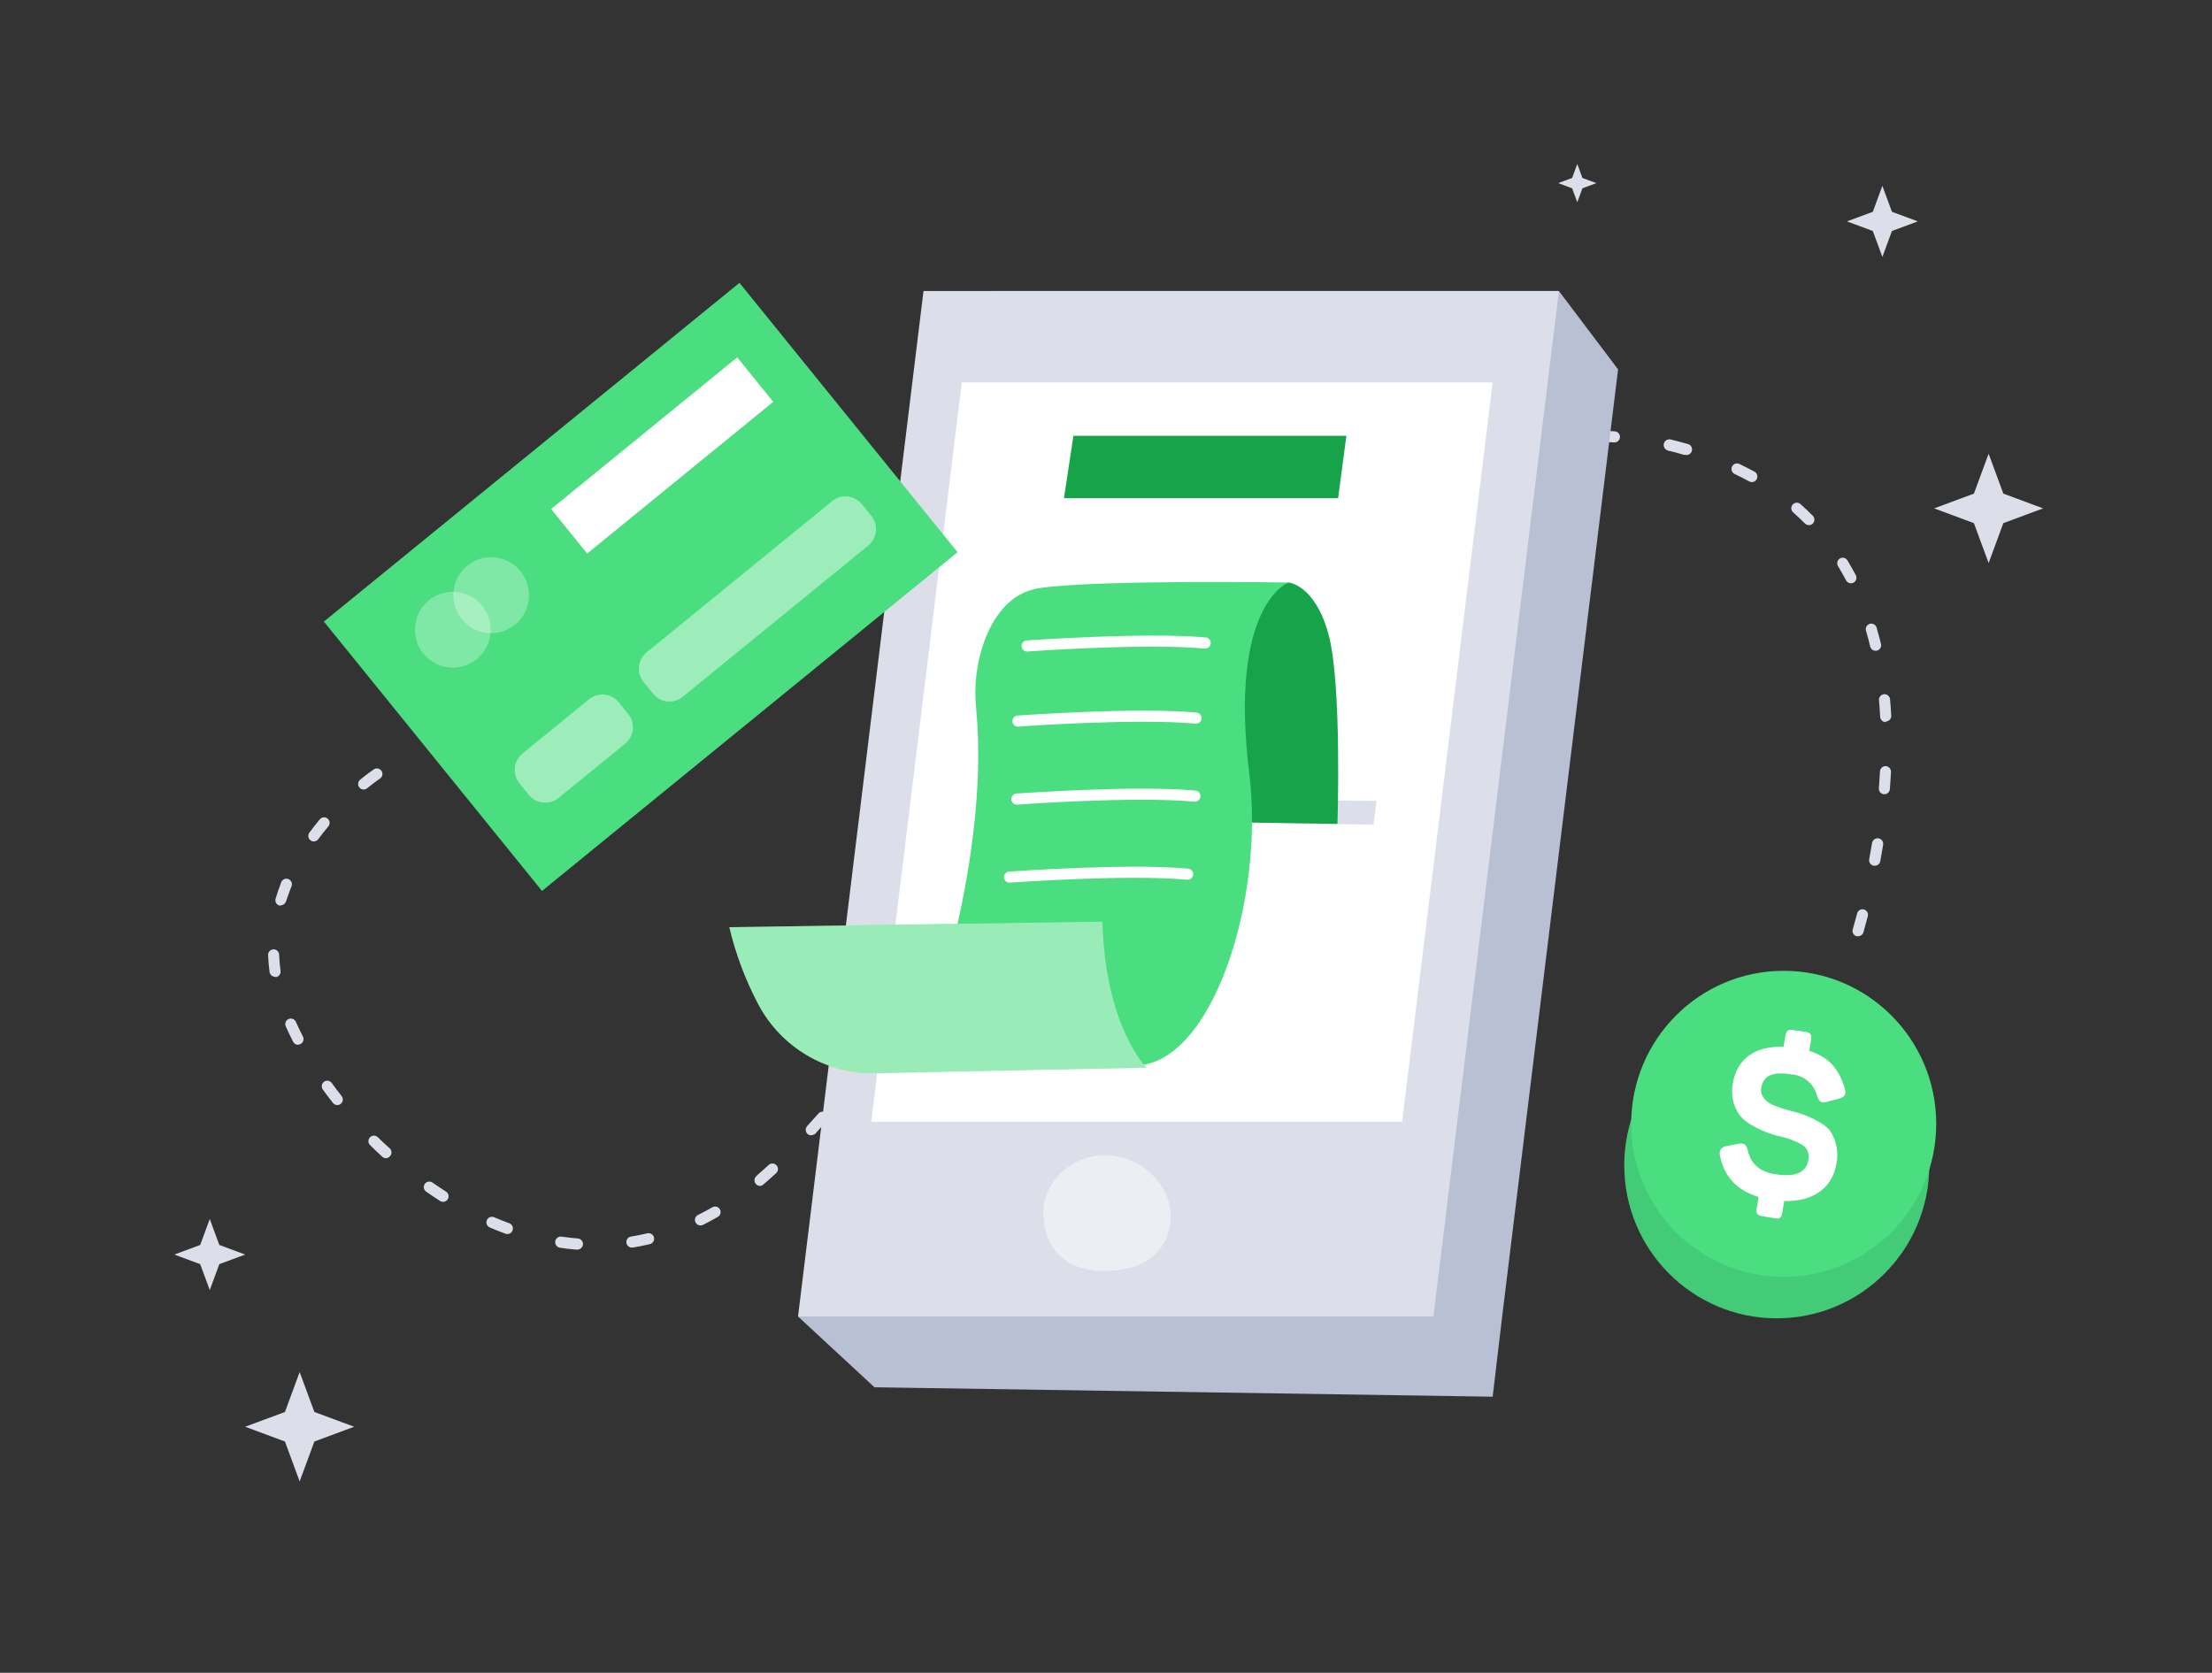 <svg width="398" height="301" viewBox="0 0 398 301" fill="none" xmlns="http://www.w3.org/2000/svg">
<rect x="0" y="0" width="398" height="301" fill="#333333" stroke="none"/>
<path d="M103.818 224.872H103.739C102.744 224.792 101.749 224.672 100.754 224.522C100.623 224.503 100.498 224.458 100.384 224.391C100.271 224.323 100.172 224.233 100.093 224.127C100.014 224.021 99.956 223.9 99.924 223.772C99.891 223.644 99.884 223.51 99.903 223.379C99.922 223.248 99.967 223.122 100.034 223.008C100.102 222.894 100.191 222.795 100.297 222.715C100.402 222.636 100.523 222.578 100.651 222.546C100.779 222.513 100.912 222.506 101.042 222.525C102.004 222.665 102.969 222.775 103.938 222.855C104.202 222.865 104.451 222.981 104.63 223.175C104.809 223.37 104.904 223.628 104.893 223.893C104.883 224.158 104.768 224.408 104.574 224.587C104.379 224.767 104.122 224.862 103.858 224.852L103.818 224.872ZM113.769 224.492C113.638 224.502 113.507 224.486 113.382 224.445C113.258 224.404 113.142 224.338 113.043 224.253C112.944 224.167 112.862 224.062 112.803 223.945C112.744 223.828 112.709 223.7 112.699 223.569C112.689 223.437 112.705 223.306 112.746 223.181C112.787 223.056 112.852 222.94 112.938 222.841C113.023 222.741 113.127 222.659 113.244 222.6C113.361 222.541 113.489 222.505 113.619 222.495C114.565 222.346 115.53 222.156 116.475 221.926C116.602 221.897 116.734 221.892 116.863 221.914C116.992 221.936 117.116 221.983 117.227 222.052C117.337 222.122 117.434 222.213 117.51 222.319C117.585 222.426 117.64 222.547 117.669 222.675C117.729 222.932 117.685 223.202 117.547 223.426C117.409 223.651 117.188 223.811 116.933 223.873C115.938 224.113 114.943 224.312 113.948 224.472L113.769 224.492ZM91.281 222.056C91.166 222.056 91.052 222.036 90.943 221.996C89.948 221.647 89.053 221.267 88.117 220.868C87.997 220.816 87.888 220.741 87.797 220.647C87.706 220.553 87.634 220.442 87.585 220.32C87.537 220.198 87.513 220.068 87.514 219.936C87.516 219.805 87.543 219.676 87.595 219.555C87.647 219.434 87.721 219.325 87.815 219.233C87.909 219.142 88.02 219.07 88.141 219.021C88.263 218.972 88.392 218.948 88.523 218.95C88.654 218.951 88.783 218.979 88.903 219.031C89.799 219.42 90.724 219.78 91.63 220.119C91.85 220.199 92.036 220.355 92.153 220.56C92.27 220.764 92.311 221.003 92.27 221.235C92.228 221.467 92.106 221.676 91.925 221.827C91.744 221.977 91.516 222.058 91.281 222.056ZM126.037 220.518C125.85 220.519 125.668 220.467 125.509 220.368C125.351 220.269 125.223 220.127 125.141 219.959C125.024 219.722 125.005 219.448 125.089 219.197C125.173 218.947 125.353 218.739 125.589 218.621C126.455 218.202 127.32 217.733 128.166 217.244C128.28 217.178 128.405 217.135 128.535 217.118C128.665 217.1 128.798 217.109 128.924 217.144C129.051 217.178 129.17 217.237 129.274 217.318C129.377 217.398 129.464 217.499 129.529 217.613C129.659 217.842 129.693 218.114 129.624 218.368C129.555 218.622 129.389 218.839 129.161 218.971C128.276 219.48 127.37 219.969 126.475 220.419C126.326 220.491 126.162 220.525 125.997 220.518H126.037ZM79.73 216.265C79.54 216.268 79.353 216.216 79.192 216.115C78.347 215.576 77.501 215.007 76.675 214.428C76.459 214.277 76.311 214.046 76.265 213.786C76.218 213.526 76.276 213.258 76.426 213.04C76.577 212.823 76.807 212.675 77.066 212.629C77.326 212.582 77.593 212.64 77.809 212.791C78.615 213.36 79.431 213.899 80.257 214.428C80.436 214.544 80.574 214.716 80.649 214.917C80.724 215.117 80.732 215.337 80.673 215.543C80.614 215.749 80.49 215.931 80.32 216.061C80.15 216.191 79.943 216.262 79.73 216.265ZM136.743 213.4C136.599 213.398 136.456 213.366 136.325 213.304C136.195 213.242 136.079 213.152 135.987 213.04C135.902 212.941 135.837 212.825 135.797 212.701C135.756 212.576 135.741 212.444 135.751 212.314C135.761 212.183 135.797 212.055 135.856 211.939C135.915 211.822 135.997 211.718 136.096 211.633L136.315 211.403C136.972 210.834 137.639 210.245 138.305 209.626C138.499 209.446 138.756 209.35 139.021 209.361C139.285 209.371 139.534 209.486 139.713 209.681C139.893 209.875 139.988 210.133 139.977 210.398C139.967 210.663 139.852 210.913 139.658 211.093C138.962 211.732 138.285 212.341 137.609 212.92L137.38 213.11C137.209 213.281 136.983 213.384 136.743 213.4ZM69.441 208.408C69.195 208.407 68.957 208.314 68.775 208.148C68.028 207.459 67.292 206.76 66.586 206.061C66.397 205.876 66.289 205.623 66.287 205.358C66.284 205.093 66.386 204.838 66.571 204.649C66.755 204.459 67.007 204.351 67.272 204.349C67.536 204.346 67.79 204.448 67.979 204.634C68.675 205.323 69.391 206.001 70.118 206.63C70.215 206.719 70.294 206.827 70.35 206.946C70.405 207.066 70.437 207.195 70.442 207.327C70.448 207.459 70.427 207.59 70.382 207.714C70.337 207.838 70.267 207.951 70.177 208.048C70.087 208.157 69.975 208.245 69.848 208.307C69.721 208.369 69.582 208.404 69.441 208.408ZM145.967 204.304C145.72 204.304 145.483 204.211 145.3 204.045C145.105 203.867 144.988 203.619 144.975 203.355C144.962 203.091 145.054 202.833 145.23 202.637C145.887 201.908 146.554 201.169 147.22 200.41C147.305 200.305 147.409 200.219 147.528 200.155C147.646 200.092 147.776 200.053 147.91 200.042C148.044 200.03 148.179 200.046 148.306 200.088C148.434 200.13 148.552 200.198 148.653 200.287C148.753 200.376 148.835 200.485 148.893 200.606C148.951 200.728 148.984 200.86 148.989 200.995C148.995 201.129 148.973 201.264 148.926 201.39C148.878 201.516 148.806 201.631 148.713 201.728C148.036 202.497 147.37 203.246 146.723 203.975C146.623 204.072 146.505 204.147 146.374 204.195C146.244 204.243 146.105 204.263 145.967 204.254V204.304ZM60.695 198.853C60.544 198.854 60.395 198.82 60.258 198.754C60.122 198.688 60.003 198.592 59.909 198.473C59.272 197.665 58.665 196.856 58.078 196.047C58.002 195.941 57.946 195.82 57.916 195.691C57.886 195.563 57.882 195.431 57.903 195.301C57.924 195.171 57.971 195.046 58.04 194.935C58.11 194.823 58.2 194.726 58.307 194.649C58.521 194.497 58.787 194.435 59.046 194.478C59.305 194.521 59.537 194.665 59.69 194.879C60.267 195.668 60.854 196.457 61.471 197.235C61.587 197.382 61.659 197.559 61.68 197.745C61.7 197.931 61.668 198.119 61.587 198.288C61.506 198.456 61.38 198.599 61.222 198.699C61.064 198.799 60.882 198.852 60.695 198.853ZM154.404 194.43C154.172 194.43 153.947 194.349 153.768 194.2C153.565 194.033 153.438 193.792 153.411 193.53C153.385 193.268 153.463 193.007 153.628 192.802C154.255 192.034 154.882 191.265 155.509 190.476C155.591 190.374 155.692 190.288 155.807 190.225C155.922 190.162 156.049 190.122 156.179 190.109C156.31 190.095 156.441 190.107 156.567 190.144C156.693 190.181 156.81 190.243 156.912 190.326C157.115 190.493 157.245 190.733 157.273 190.994C157.301 191.256 157.225 191.518 157.061 191.724L155.17 194.06C155.078 194.175 154.961 194.267 154.829 194.331C154.696 194.395 154.551 194.429 154.404 194.43ZM53.611 188.02C53.426 188.015 53.245 187.958 53.091 187.856C52.936 187.753 52.813 187.61 52.735 187.441C52.258 186.512 51.81 185.584 51.412 184.685C51.359 184.565 51.33 184.436 51.327 184.305C51.324 184.174 51.346 184.043 51.393 183.921C51.44 183.798 51.511 183.687 51.601 183.592C51.692 183.497 51.8 183.42 51.919 183.367C52.039 183.314 52.168 183.285 52.298 183.282C52.429 183.279 52.559 183.302 52.681 183.349C52.803 183.396 52.915 183.467 53.009 183.558C53.104 183.648 53.18 183.757 53.233 183.877C53.621 184.735 54.049 185.634 54.506 186.522C54.566 186.64 54.603 186.768 54.613 186.899C54.623 187.03 54.608 187.163 54.567 187.288C54.526 187.413 54.462 187.529 54.376 187.629C54.29 187.729 54.186 187.811 54.069 187.87C53.927 187.943 53.77 187.981 53.611 187.98V188.02ZM162.464 184.256C162.278 184.256 162.096 184.203 161.939 184.104C161.781 184.006 161.655 183.865 161.573 183.697C161.491 183.53 161.458 183.343 161.476 183.158C161.495 182.973 161.565 182.796 161.678 182.649L163.509 180.282C163.585 180.169 163.683 180.074 163.798 180C163.912 179.927 164.041 179.878 164.175 179.857C164.309 179.835 164.446 179.841 164.578 179.875C164.709 179.909 164.833 179.969 164.94 180.052C165.048 180.136 165.137 180.24 165.203 180.359C165.269 180.479 165.309 180.61 165.322 180.746C165.336 180.882 165.321 181.018 165.279 181.148C165.238 181.278 165.17 181.398 165.081 181.5L163.25 183.867C163.153 183.98 163.032 184.07 162.896 184.131C162.76 184.191 162.613 184.22 162.464 184.216V184.256ZM49.501 175.769C49.26 175.772 49.026 175.686 48.843 175.528C48.66 175.37 48.54 175.151 48.506 174.911C48.367 173.912 48.278 172.844 48.238 171.826C48.238 171.561 48.343 171.307 48.529 171.12C48.716 170.932 48.969 170.827 49.233 170.827C49.497 170.827 49.75 170.932 49.936 171.12C50.123 171.307 50.228 171.561 50.228 171.826C50.261 172.788 50.344 173.748 50.477 174.701C50.495 174.832 50.487 174.965 50.454 175.092C50.42 175.22 50.362 175.339 50.283 175.444C50.203 175.549 50.104 175.637 49.99 175.703C49.877 175.769 49.751 175.812 49.621 175.829L49.501 175.769ZM170.374 173.962C170.188 173.964 170.004 173.913 169.846 173.815C169.687 173.717 169.558 173.576 169.475 173.408C169.392 173.241 169.358 173.053 169.376 172.867C169.394 172.681 169.464 172.503 169.578 172.355L171.399 169.979C171.563 169.781 171.797 169.655 172.051 169.626C172.306 169.597 172.562 169.668 172.766 169.823C172.97 169.979 173.106 170.208 173.146 170.462C173.186 170.716 173.127 170.975 172.981 171.187L171.14 173.533C171.05 173.651 170.934 173.748 170.801 173.815C170.669 173.882 170.523 173.919 170.374 173.922V173.962ZM334.32 168.471C334.228 168.481 334.134 168.481 334.042 168.471C333.916 168.434 333.799 168.373 333.697 168.291C333.595 168.209 333.511 168.108 333.448 167.993C333.385 167.878 333.345 167.751 333.331 167.621C333.317 167.491 333.328 167.359 333.365 167.233C333.614 166.354 333.882 165.396 334.151 164.368C334.184 164.24 334.241 164.121 334.319 164.016C334.398 163.91 334.497 163.822 334.609 163.755C334.722 163.688 334.847 163.645 334.977 163.626C335.106 163.608 335.238 163.616 335.365 163.649C335.492 163.682 335.611 163.741 335.716 163.821C335.82 163.901 335.908 164.001 335.973 164.115C336.039 164.229 336.081 164.355 336.098 164.486C336.115 164.617 336.106 164.75 336.071 164.877C335.803 165.875 335.534 166.874 335.275 167.782C335.21 167.984 335.082 168.16 334.91 168.283C334.738 168.407 334.532 168.473 334.32 168.471ZM178.235 163.659C178.015 163.658 177.801 163.584 177.628 163.449C177.42 163.287 177.284 163.049 177.25 162.787C177.217 162.525 177.288 162.261 177.449 162.051L179.269 159.675C179.432 159.464 179.671 159.327 179.934 159.294C180.197 159.26 180.463 159.332 180.672 159.495C180.882 159.658 181.019 159.898 181.052 160.162C181.086 160.426 181.014 160.693 180.851 160.903L179.021 163.269C178.925 163.378 178.807 163.465 178.675 163.524C178.543 163.582 178.399 163.611 178.254 163.609L178.235 163.659ZM50.536 162.95C50.441 162.964 50.343 162.964 50.248 162.95C49.996 162.872 49.785 162.696 49.662 162.462C49.539 162.228 49.513 161.955 49.591 161.702C49.88 160.703 50.228 159.755 50.586 158.796C50.629 158.667 50.698 158.548 50.789 158.447C50.88 158.346 50.99 158.264 51.114 158.207C51.237 158.15 51.371 158.119 51.507 158.116C51.642 158.113 51.777 158.138 51.903 158.189C52.029 158.24 52.143 158.317 52.238 158.414C52.334 158.511 52.408 158.626 52.457 158.753C52.506 158.881 52.529 159.016 52.523 159.152C52.518 159.289 52.485 159.422 52.427 159.545C52.069 160.454 51.74 161.372 51.432 162.281C51.36 162.457 51.239 162.609 51.084 162.719C50.929 162.828 50.746 162.891 50.556 162.9L50.536 162.95ZM337.305 155.781C337.243 155.792 337.179 155.792 337.116 155.781C336.858 155.733 336.629 155.584 336.48 155.367C336.331 155.15 336.274 154.882 336.32 154.623C336.499 153.625 336.668 152.686 336.838 151.688C336.859 151.557 336.906 151.431 336.976 151.318C337.046 151.205 337.137 151.107 337.245 151.03C337.353 150.953 337.474 150.897 337.603 150.867C337.732 150.837 337.866 150.832 337.997 150.854C338.127 150.876 338.253 150.923 338.365 150.993C338.477 151.063 338.575 151.155 338.652 151.263C338.729 151.371 338.785 151.493 338.815 151.623C338.845 151.752 338.849 151.886 338.828 152.017C338.658 153.016 338.489 154.014 338.31 155.012C338.257 155.238 338.128 155.437 337.945 155.577C337.762 155.718 337.536 155.79 337.305 155.781ZM186.195 153.355C186.007 153.356 185.823 153.304 185.664 153.205C185.505 153.106 185.377 152.963 185.295 152.794C185.213 152.625 185.18 152.436 185.2 152.249C185.22 152.063 185.292 151.885 185.409 151.738L187.269 149.381C187.349 149.274 187.45 149.185 187.565 149.118C187.68 149.05 187.808 149.007 187.94 148.99C188.072 148.974 188.207 148.984 188.335 149.02C188.463 149.056 188.583 149.118 188.687 149.202C188.791 149.286 188.877 149.389 188.94 149.507C189.004 149.625 189.043 149.754 189.055 149.887C189.068 150.02 189.054 150.155 189.013 150.282C188.973 150.41 188.908 150.528 188.821 150.629L186.971 152.976C186.88 153.091 186.765 153.184 186.635 153.25C186.504 153.315 186.361 153.351 186.214 153.355H186.195ZM56.456 151.418C56.245 151.416 56.039 151.346 55.869 151.218C55.66 151.061 55.52 150.827 55.481 150.568C55.442 150.308 55.506 150.043 55.66 149.831C56.258 149.022 56.894 148.213 57.551 147.424C57.721 147.222 57.965 147.095 58.228 147.073C58.491 147.051 58.752 147.134 58.954 147.305C59.156 147.475 59.282 147.72 59.304 147.984C59.327 148.248 59.244 148.51 59.073 148.712C58.437 149.461 57.83 150.24 57.262 151.009C57.17 151.136 57.048 151.239 56.908 151.31C56.768 151.382 56.614 151.419 56.456 151.418ZM194.314 143.221C194.085 143.219 193.863 143.138 193.687 142.991C193.485 142.824 193.357 142.583 193.331 142.321C193.305 142.06 193.383 141.798 193.548 141.594L195.448 139.277C195.529 139.174 195.63 139.089 195.744 139.025C195.858 138.961 195.983 138.92 196.113 138.904C196.243 138.889 196.374 138.9 196.5 138.935C196.626 138.971 196.743 139.031 196.846 139.113C196.949 139.194 197.034 139.295 197.098 139.409C197.162 139.524 197.202 139.65 197.218 139.78C197.233 139.91 197.222 140.042 197.187 140.168C197.151 140.295 197.091 140.412 197.01 140.515L195.12 142.822C195.026 142.947 194.904 143.049 194.764 143.118C194.624 143.187 194.47 143.223 194.314 143.221ZM339.056 142.922H338.977C338.714 142.901 338.471 142.777 338.299 142.577C338.128 142.377 338.042 142.117 338.061 141.853C338.141 140.855 338.201 139.856 338.26 138.858C338.26 138.723 338.288 138.589 338.341 138.464C338.394 138.34 338.471 138.227 338.569 138.134C338.667 138.04 338.783 137.968 338.909 137.921C339.036 137.874 339.17 137.853 339.305 137.86C339.567 137.875 339.813 137.994 339.988 138.19C340.163 138.387 340.254 138.645 340.24 138.908C340.191 139.906 340.121 140.905 340.041 141.903C340.044 142.035 340.021 142.166 339.972 142.289C339.924 142.412 339.852 142.524 339.761 142.619C339.669 142.713 339.56 142.789 339.439 142.841C339.318 142.893 339.188 142.92 339.056 142.922ZM65.431 142.073C65.225 142.074 65.023 142.01 64.855 141.891C64.686 141.772 64.558 141.603 64.489 141.408C64.42 141.212 64.414 141 64.47 140.801C64.527 140.602 64.644 140.425 64.805 140.296C66.287 139.098 67.242 138.459 67.282 138.429C67.502 138.288 67.769 138.24 68.024 138.295C68.279 138.35 68.503 138.504 68.647 138.722C68.79 138.941 68.842 139.208 68.792 139.465C68.741 139.722 68.592 139.948 68.377 140.096C68.377 140.096 67.451 140.715 66.058 141.843C65.877 141.994 65.647 142.076 65.412 142.073H65.431ZM202.672 133.277C202.482 133.275 202.298 133.219 202.139 133.115C201.98 133.012 201.854 132.865 201.776 132.692C201.697 132.519 201.67 132.327 201.696 132.139C201.723 131.951 201.802 131.774 201.926 131.63C202.572 130.871 203.229 130.112 203.916 129.363C204 129.258 204.104 129.171 204.223 129.108C204.341 129.045 204.472 129.006 204.605 128.995C204.739 128.983 204.874 128.999 205.002 129.041C205.129 129.083 205.247 129.151 205.348 129.24C205.449 129.329 205.53 129.438 205.588 129.559C205.646 129.681 205.679 129.813 205.685 129.948C205.69 130.082 205.669 130.217 205.621 130.343C205.574 130.469 205.501 130.584 205.408 130.681C204.751 131.43 204.095 132.179 203.418 132.937C203.323 133.047 203.205 133.133 203.072 133.192C202.94 133.251 202.796 133.28 202.652 133.277H202.672ZM339.295 129.942C339.041 129.943 338.797 129.846 338.612 129.671C338.427 129.497 338.315 129.258 338.3 129.004C338.241 128.005 338.171 127.007 338.081 126.008C338.058 125.744 338.14 125.48 338.309 125.276C338.479 125.072 338.723 124.944 338.987 124.92C339.251 124.896 339.513 124.979 339.717 125.149C339.92 125.319 340.048 125.564 340.071 125.829C340.161 126.827 340.24 127.826 340.29 128.824C340.291 129.079 340.194 129.324 340.02 129.51C339.846 129.695 339.608 129.807 339.355 129.822L339.295 129.942ZM211.338 123.602C211.087 123.601 210.845 123.505 210.662 123.333C210.47 123.152 210.356 122.903 210.347 122.639C210.338 122.375 210.433 122.119 210.612 121.925C211.288 121.186 211.975 120.457 212.662 119.738C212.847 119.568 213.09 119.474 213.341 119.476C213.593 119.478 213.834 119.575 214.017 119.749C214.2 119.922 214.311 120.158 214.327 120.41C214.343 120.662 214.263 120.911 214.104 121.106L212.114 123.283C212.012 123.395 211.885 123.482 211.743 123.537C211.602 123.593 211.45 123.615 211.298 123.602H211.338ZM337.494 117.103C337.267 117.109 337.044 117.038 336.863 116.899C336.682 116.761 336.554 116.565 336.499 116.344C336.27 115.345 336.022 114.417 335.743 113.498C335.706 113.372 335.695 113.241 335.709 113.11C335.723 112.98 335.763 112.854 335.826 112.739C335.889 112.624 335.973 112.522 336.075 112.44C336.177 112.358 336.294 112.297 336.42 112.26C336.672 112.186 336.943 112.214 337.174 112.34C337.405 112.465 337.577 112.677 337.653 112.929C337.932 113.928 338.201 114.876 338.44 115.875C338.471 116.002 338.476 116.135 338.456 116.265C338.436 116.395 338.39 116.52 338.322 116.632C338.253 116.744 338.163 116.842 338.057 116.919C337.951 116.997 337.831 117.052 337.703 117.083L337.494 117.103ZM220.363 114.297C220.166 114.296 219.974 114.237 219.811 114.126C219.648 114.016 219.521 113.86 219.446 113.677C219.372 113.494 219.353 113.293 219.392 113.1C219.431 112.906 219.527 112.729 219.666 112.59L221.826 110.493C221.918 110.399 222.028 110.325 222.149 110.275C222.271 110.224 222.401 110.198 222.532 110.198C222.663 110.198 222.793 110.224 222.915 110.275C223.036 110.325 223.146 110.399 223.238 110.493C223.424 110.68 223.528 110.933 223.528 111.197C223.528 111.461 223.424 111.714 223.238 111.901C222.522 112.58 221.816 113.279 221.099 113.978C221.001 114.084 220.88 114.168 220.746 114.223C220.612 114.279 220.468 114.304 220.323 114.297H220.363ZM229.885 105.491C229.683 105.491 229.486 105.429 229.32 105.313C229.154 105.198 229.027 105.035 228.955 104.845C228.884 104.655 228.872 104.448 228.921 104.252C228.97 104.055 229.077 103.878 229.228 103.744L231.517 101.747C231.72 101.576 231.983 101.493 232.247 101.517C232.511 101.54 232.755 101.668 232.925 101.872C233.095 102.076 233.177 102.339 233.154 102.604C233.131 102.869 233.004 103.114 232.8 103.285C232.044 103.914 231.288 104.562 230.532 105.211C230.347 105.39 230.101 105.49 229.845 105.491H229.885ZM333.027 104.962C332.846 104.96 332.668 104.909 332.514 104.814C332.36 104.719 332.234 104.584 332.151 104.423C331.693 103.554 331.216 102.695 330.708 101.867C330.573 101.64 330.533 101.369 330.596 101.113C330.659 100.856 330.821 100.636 331.047 100.499C331.272 100.363 331.543 100.323 331.798 100.386C332.054 100.45 332.274 100.612 332.41 100.838C332.937 101.697 333.405 102.596 333.912 103.494C333.993 103.647 334.033 103.818 334.029 103.991C334.024 104.164 333.974 104.333 333.885 104.481C333.796 104.629 333.67 104.751 333.519 104.835C333.369 104.919 333.199 104.963 333.027 104.962ZM239.994 97.394C239.837 97.394 239.682 97.357 239.542 97.286C239.402 97.215 239.281 97.112 239.188 96.984C239.11 96.879 239.054 96.759 239.022 96.632C238.991 96.504 238.984 96.372 239.004 96.242C239.023 96.112 239.068 95.988 239.135 95.875C239.203 95.763 239.292 95.665 239.397 95.587C240.213 94.988 241.029 94.409 241.845 93.829C241.952 93.754 242.073 93.701 242.201 93.672C242.328 93.644 242.461 93.641 242.589 93.663C242.718 93.686 242.841 93.734 242.952 93.805C243.062 93.875 243.158 93.967 243.233 94.074C243.308 94.182 243.361 94.303 243.39 94.431C243.418 94.559 243.421 94.692 243.399 94.821C243.376 94.951 243.328 95.074 243.258 95.185C243.188 95.296 243.096 95.391 242.989 95.467L240.581 97.194C240.401 97.33 240.18 97.4 239.954 97.394H239.994ZM325.465 94.499C325.333 94.498 325.203 94.471 325.082 94.42C324.96 94.368 324.85 94.293 324.758 94.199C324.095 93.533 323.388 92.868 322.639 92.202C322.441 92.027 322.321 91.781 322.304 91.517C322.287 91.253 322.375 90.993 322.549 90.794C322.724 90.596 322.969 90.475 323.232 90.458C323.495 90.441 323.754 90.53 323.952 90.704C324.708 91.373 325.455 92.082 326.171 92.811C326.356 92.998 326.461 93.251 326.461 93.515C326.461 93.779 326.356 94.032 326.171 94.219C326.073 94.315 325.956 94.389 325.827 94.437C325.699 94.485 325.562 94.506 325.425 94.499H325.465ZM250.84 90.265C250.664 90.266 250.492 90.22 250.34 90.132C250.188 90.045 250.062 89.918 249.974 89.766C249.844 89.538 249.808 89.267 249.875 89.013C249.942 88.759 250.106 88.541 250.332 88.408C251.208 87.899 252.083 87.41 252.959 86.93C253.073 86.865 253.199 86.823 253.33 86.806C253.461 86.789 253.593 86.799 253.72 86.833C253.847 86.868 253.966 86.928 254.071 87.009C254.175 87.09 254.262 87.19 254.327 87.305C254.393 87.42 254.435 87.546 254.451 87.677C254.468 87.808 254.459 87.941 254.424 88.069C254.389 88.196 254.33 88.316 254.249 88.42C254.169 88.525 254.068 88.612 253.954 88.678C253.088 89.147 252.233 89.676 251.377 90.135C251.185 90.249 250.961 90.295 250.74 90.265H250.84ZM315.196 86.751C315.028 86.751 314.863 86.707 314.719 86.621C313.883 86.162 313.007 85.712 312.112 85.293C311.994 85.237 311.888 85.157 311.8 85.06C311.712 84.963 311.644 84.849 311.6 84.725C311.557 84.601 311.537 84.47 311.544 84.339C311.551 84.207 311.583 84.079 311.639 83.96C311.695 83.841 311.774 83.735 311.871 83.647C311.969 83.559 312.082 83.491 312.205 83.447C312.329 83.403 312.46 83.384 312.59 83.39C312.721 83.397 312.849 83.43 312.968 83.486C313.893 83.925 314.798 84.394 315.674 84.874C315.869 84.98 316.024 85.148 316.113 85.352C316.202 85.556 316.22 85.784 316.165 85.999C316.111 86.215 315.985 86.406 315.81 86.542C315.634 86.678 315.418 86.752 315.196 86.751ZM262.412 84.534C262.18 84.535 261.955 84.454 261.776 84.306C261.597 84.158 261.476 83.952 261.432 83.724C261.388 83.495 261.425 83.259 261.537 83.055C261.649 82.851 261.828 82.693 262.043 82.607C262.979 82.228 263.914 81.868 264.859 81.529C265.105 81.448 265.373 81.466 265.606 81.579C265.839 81.693 266.019 81.893 266.107 82.138C266.195 82.382 266.185 82.651 266.078 82.888C265.971 83.125 265.777 83.311 265.536 83.406C264.62 83.736 263.705 84.085 262.79 84.464C262.645 84.523 262.488 84.547 262.332 84.534H262.412ZM303.256 81.839C303.16 81.848 303.064 81.848 302.968 81.839C302.032 81.559 301.077 81.299 300.132 81.08C299.868 81.017 299.64 80.853 299.497 80.621C299.354 80.39 299.309 80.112 299.371 79.847C299.433 79.582 299.597 79.353 299.828 79.21C300.058 79.066 300.336 79.021 300.6 79.083C301.595 79.323 302.59 79.582 303.585 79.872C303.849 79.909 304.087 80.049 304.247 80.263C304.408 80.476 304.477 80.745 304.44 81.01C304.403 81.275 304.263 81.514 304.05 81.675C303.838 81.836 303.57 81.906 303.306 81.868L303.256 81.839ZM274.62 80.73C274.389 80.736 274.163 80.659 273.981 80.516C273.8 80.372 273.674 80.169 273.625 79.942C273.598 79.812 273.596 79.679 273.62 79.549C273.644 79.419 273.694 79.295 273.766 79.185C273.838 79.074 273.931 78.979 274.041 78.905C274.15 78.831 274.272 78.78 274.401 78.754C275.396 78.554 276.391 78.364 277.386 78.214C277.65 78.173 277.92 78.239 278.135 78.397C278.351 78.555 278.495 78.793 278.536 79.058C278.576 79.323 278.511 79.593 278.353 79.809C278.195 80.025 277.959 80.17 277.695 80.211C276.7 80.361 275.774 80.541 274.809 80.74C274.746 80.746 274.682 80.743 274.62 80.73ZM290.471 79.612H290.401C289.406 79.552 288.411 79.512 287.476 79.502C287.212 79.502 286.959 79.397 286.772 79.21C286.585 79.023 286.481 78.769 286.481 78.504C286.481 78.239 286.585 77.985 286.772 77.798C286.959 77.611 287.212 77.505 287.476 77.505C288.471 77.505 289.466 77.555 290.51 77.615C290.774 77.623 291.024 77.736 291.205 77.929C291.386 78.122 291.483 78.379 291.476 78.644C291.468 78.908 291.355 79.159 291.163 79.341C290.971 79.522 290.715 79.62 290.451 79.612H290.471Z" fill="#DCDFEA"/>
<path d="M270.282 236.892H155.966L178.543 52.365H280.491L291.137 66.473L270.282 236.892Z" fill="#B9C0D4"/>
<path d="M257.914 236.892H143.588L166.165 52.365H280.49L257.914 236.892Z" fill="#DCDFEA"/>
<path d="M252.282 201.878H156.762L173.05 68.819H268.57L252.282 201.878Z" fill="white"/>
<path d="M220.064 143.79L247.665 144.12L247.128 148.403L220.064 147.934V143.79Z" fill="#DCDFEA"/>
<path d="M143.588 236.892L157.339 249.632L268.57 251.33L270.282 236.892H143.588Z" fill="#B9C0D4"/>
<path d="M231.835 104.822C231.835 104.822 236.601 105.162 239.039 114.157C241.477 123.153 240.641 148.263 240.641 148.263L220.084 147.934C220.084 147.934 209.826 110.563 231.835 104.822Z" fill="#16A34A"/>
<path d="M133.051 50.894L58.279 111.846L97.522 160.318L172.294 99.366L133.051 50.894Z" fill="#4ADE80"/>
<path d="M132.646 64.305L99.168 91.596L105.648 99.601L139.127 72.31L132.646 64.305Z" fill="white"/>
<path opacity="0.46" d="M105.99 125.823L94.02 135.581C92.391 136.909 92.143 139.311 93.466 140.946L95.154 143.03C96.478 144.665 98.871 144.914 100.501 143.586L112.471 133.828C114.1 132.5 114.348 130.098 113.025 128.463L111.337 126.378C110.013 124.743 107.619 124.495 105.99 125.823Z" fill="white"/>
<path opacity="0.46" d="M149.731 90.173L116.361 117.376C114.731 118.704 114.484 121.106 115.807 122.741L117.495 124.825C118.819 126.46 121.212 126.709 122.842 125.381L156.212 98.178C157.841 96.85 158.089 94.448 156.765 92.813L155.077 90.729C153.754 89.094 151.36 88.845 149.731 90.173Z" fill="white"/>
<path opacity="0.3" d="M81.471 120.148C85.23 120.148 88.277 117.09 88.277 113.318C88.277 109.547 85.23 106.489 81.471 106.489C77.712 106.489 74.665 109.547 74.665 113.318C74.665 117.09 77.712 120.148 81.471 120.148Z" fill="white"/>
<path opacity="0.3" d="M88.376 113.928C92.135 113.928 95.182 110.87 95.182 107.099C95.182 103.327 92.135 100.269 88.376 100.269C84.617 100.269 81.57 103.327 81.57 107.099C81.57 110.87 84.617 113.928 88.376 113.928Z" fill="white"/>
<path d="M231.835 104.822C231.835 104.822 221.019 108.726 224.79 139.307C227.556 161.712 218.213 191.375 204.403 191.734C190.592 192.094 165.12 190.876 165.12 190.876C165.12 190.876 178.383 156.43 175.637 127.506C175.215 123.457 175.698 119.364 177.05 115.525C178.662 111.122 181.657 106.539 187.229 105.791C198.353 104.273 231.835 104.822 231.835 104.822Z" fill="#4ADE80"/>
<path d="M157.469 193.112L206.273 192.114C206.273 192.114 198.831 184.705 198.363 165.845L131.23 166.844C132.381 171.71 134.15 176.408 136.494 180.821C138.522 184.611 141.554 187.764 145.255 189.933C148.956 192.102 153.183 193.202 157.469 193.112Z" fill="#4ADE80"/>
<path opacity="0.44" d="M157.469 193.112L206.273 192.114C206.273 192.114 198.831 184.705 198.363 165.845L131.23 166.844C132.381 171.71 134.15 176.408 136.494 180.821C138.522 184.611 141.554 187.764 145.255 189.933C148.956 192.102 153.183 193.202 157.469 193.112Z" fill="white"/>
<path d="M193.139 78.424L191.438 89.636H240.76L242.253 78.424H193.139Z" fill="#16A34A"/>
<path opacity="0.48" d="M206.721 210.854C201.398 206.181 192.98 207.1 189.219 213.12C188.27 214.583 187.756 216.287 187.737 218.032C187.737 225.421 192.821 230.263 202.98 228.226C210.731 226.669 213.686 216.954 206.721 210.854Z" fill="white"/>
<path d="M319.694 237.222C334.849 237.222 347.136 224.893 347.136 209.686C347.136 194.478 334.849 182.149 319.694 182.149C304.538 182.149 292.251 194.478 292.251 209.686C292.251 224.893 304.538 237.222 319.694 237.222Z" fill="#4ADE80"/>
<path opacity="0.09" d="M319.694 237.222C334.849 237.222 347.136 224.893 347.136 209.686C347.136 194.478 334.849 182.149 319.694 182.149C304.538 182.149 292.251 194.478 292.251 209.686C292.251 224.893 304.538 237.222 319.694 237.222Z" fill="#111322"/>
<path d="M320.937 229.764C336.093 229.764 348.379 217.435 348.379 202.227C348.379 187.02 336.093 174.691 320.937 174.691C305.781 174.691 293.495 187.02 293.495 202.227C293.495 217.435 305.781 229.764 320.937 229.764Z" fill="#4ADE80"/>
<path d="M324.868 185.664C325.783 185.814 326.012 186.183 325.863 187.101L325.534 189.098C329.116 190.227 330.917 192.423 331.932 195.888C332.251 196.886 331.932 197.415 330.808 197.715L328.708 198.264C327.713 198.553 327.315 198.264 326.957 197.265C326.714 196.203 326.137 195.247 325.311 194.538C324.485 193.83 323.454 193.407 322.37 193.332C318.987 192.762 317.266 193.501 316.878 195.778C316.639 197.255 317.873 198.404 319.186 198.923C320.098 199.287 321.032 199.594 321.982 199.841C323.774 200.236 325.5 200.888 327.106 201.778C327.914 202.188 328.639 202.743 329.246 203.416C329.831 204.284 330.237 205.262 330.439 206.291C330.64 207.32 330.634 208.38 330.42 209.406C329.693 213.759 326.29 216.235 321.027 216.125L320.679 218.212C320.519 219.131 320.191 219.4 319.276 219.211L317.077 218.841C316.161 218.681 315.903 218.312 316.082 217.393L316.42 215.397C312.52 214.198 310.191 211.712 309.455 207.888C309.286 206.96 309.704 206.411 310.689 206.211L312.758 205.812C313.813 205.622 314.211 205.942 314.48 207.01C314.987 209.396 316.589 210.824 319.306 211.273C322.967 211.892 324.997 211.043 325.395 208.677C325.514 208.136 325.451 207.571 325.215 207.071C324.979 206.57 324.584 206.162 324.092 205.912C322.893 205.253 321.606 204.772 320.271 204.484C318.458 204.077 316.721 203.383 315.127 202.427C314.334 201.989 313.626 201.41 313.037 200.72C312.441 199.892 312.023 198.949 311.808 197.95C311.594 196.952 311.589 195.92 311.793 194.919C312.51 190.606 315.704 188.18 320.917 188.359L321.246 186.363C321.395 185.444 321.773 185.185 322.689 185.364L324.868 185.664Z" fill="white"/>
<path d="M184.841 117.242C184.71 117.247 184.58 117.226 184.458 117.18C184.335 117.134 184.223 117.064 184.127 116.975C184.032 116.885 183.954 116.778 183.9 116.658C183.846 116.539 183.816 116.41 183.811 116.279C183.807 116.148 183.828 116.017 183.874 115.894C183.919 115.771 183.989 115.659 184.078 115.563C184.167 115.467 184.274 115.389 184.393 115.335C184.512 115.28 184.641 115.25 184.771 115.245C184.98 115.245 205.786 113.708 216.94 114.706C217.204 114.73 217.447 114.858 217.617 115.062C217.787 115.266 217.869 115.53 217.845 115.795C217.821 116.059 217.694 116.304 217.49 116.474C217.287 116.645 217.024 116.727 216.761 116.703C205.816 115.705 185.12 117.212 184.921 117.232L184.841 117.242Z" fill="white"/>
<path d="M183.19 130.751C183.059 130.756 182.929 130.734 182.806 130.688C182.684 130.642 182.571 130.573 182.476 130.483C182.283 130.303 182.169 130.052 182.16 129.788C182.151 129.523 182.247 129.265 182.427 129.071C182.607 128.878 182.856 128.763 183.12 128.754C183.329 128.754 204.134 127.217 215.288 128.215C215.552 128.239 215.796 128.367 215.966 128.571C216.135 128.775 216.218 129.039 216.194 129.303C216.17 129.568 216.042 129.813 215.839 129.983C215.636 130.153 215.373 130.236 215.109 130.212C204.164 129.213 183.478 130.731 183.269 130.741L183.19 130.751Z" fill="white"/>
<path d="M183 144.789C182.737 144.799 182.479 144.704 182.285 144.524C182.091 144.345 181.976 144.095 181.966 143.83C181.955 143.565 182.05 143.307 182.229 143.112C182.408 142.918 182.657 142.802 182.921 142.792C183.13 142.792 203.945 141.254 215.089 142.253C215.22 142.264 215.347 142.302 215.463 142.363C215.579 142.424 215.682 142.508 215.767 142.609C215.851 142.71 215.914 142.826 215.953 142.952C215.992 143.078 216.006 143.21 215.995 143.341C215.983 143.472 215.945 143.6 215.885 143.716C215.824 143.833 215.741 143.936 215.64 144.021C215.539 144.105 215.423 144.169 215.298 144.208C215.172 144.247 215.041 144.261 214.91 144.25C203.965 143.251 183.279 144.769 183.07 144.779L183 144.789Z" fill="white"/>
<path d="M181.677 158.826C181.546 158.831 181.416 158.81 181.294 158.764C181.171 158.718 181.059 158.648 180.963 158.559C180.868 158.469 180.79 158.362 180.736 158.242C180.682 158.123 180.652 157.994 180.647 157.863C180.643 157.732 180.664 157.601 180.71 157.478C180.755 157.355 180.825 157.243 180.914 157.147C181.003 157.051 181.11 156.973 181.229 156.919C181.348 156.864 181.477 156.834 181.607 156.83C181.816 156.83 202.622 155.292 213.776 156.3C213.906 156.312 214.033 156.35 214.15 156.411C214.266 156.472 214.369 156.555 214.453 156.656C214.537 156.757 214.6 156.874 214.64 157C214.679 157.125 214.693 157.258 214.681 157.389C214.669 157.52 214.632 157.647 214.571 157.764C214.51 157.88 214.427 157.984 214.326 158.068C214.226 158.153 214.109 158.216 213.984 158.256C213.859 158.295 213.727 158.309 213.597 158.297C202.652 157.299 181.965 158.816 181.757 158.826H181.677Z" fill="white"/>
<path d="M53.916 246.898L56.564 254.078L63.719 256.735L56.564 259.392L53.916 266.572L51.269 259.392L44.113 256.735L51.269 254.078L53.916 246.898Z" fill="#DCDFEA"/>
<path d="M357.808 81.643L360.456 88.823L367.611 91.48L360.456 94.137L357.808 101.317L355.16 94.137L348.005 91.48L355.16 88.823L357.808 81.643Z" fill="#DCDFEA"/>
<path d="M37.742 219.356L39.462 224.023L44.114 225.75L39.462 227.476L37.742 232.143L36.021 227.476L31.37 225.75L36.021 224.023L37.742 219.356Z" fill="#DCDFEA"/>
<path d="M338.692 33.444L340.413 38.111L345.064 39.838L340.413 41.565L338.692 46.231L336.971 41.565L332.32 39.838L336.971 38.111L338.692 33.444Z" fill="#DCDFEA"/>
<path d="M283.796 29.509L284.722 32.022L287.227 32.952L284.722 33.882L283.796 36.395L282.869 33.882L280.365 32.952L282.869 32.022L283.796 29.509Z" fill="#DCDFEA"/>
</svg>
